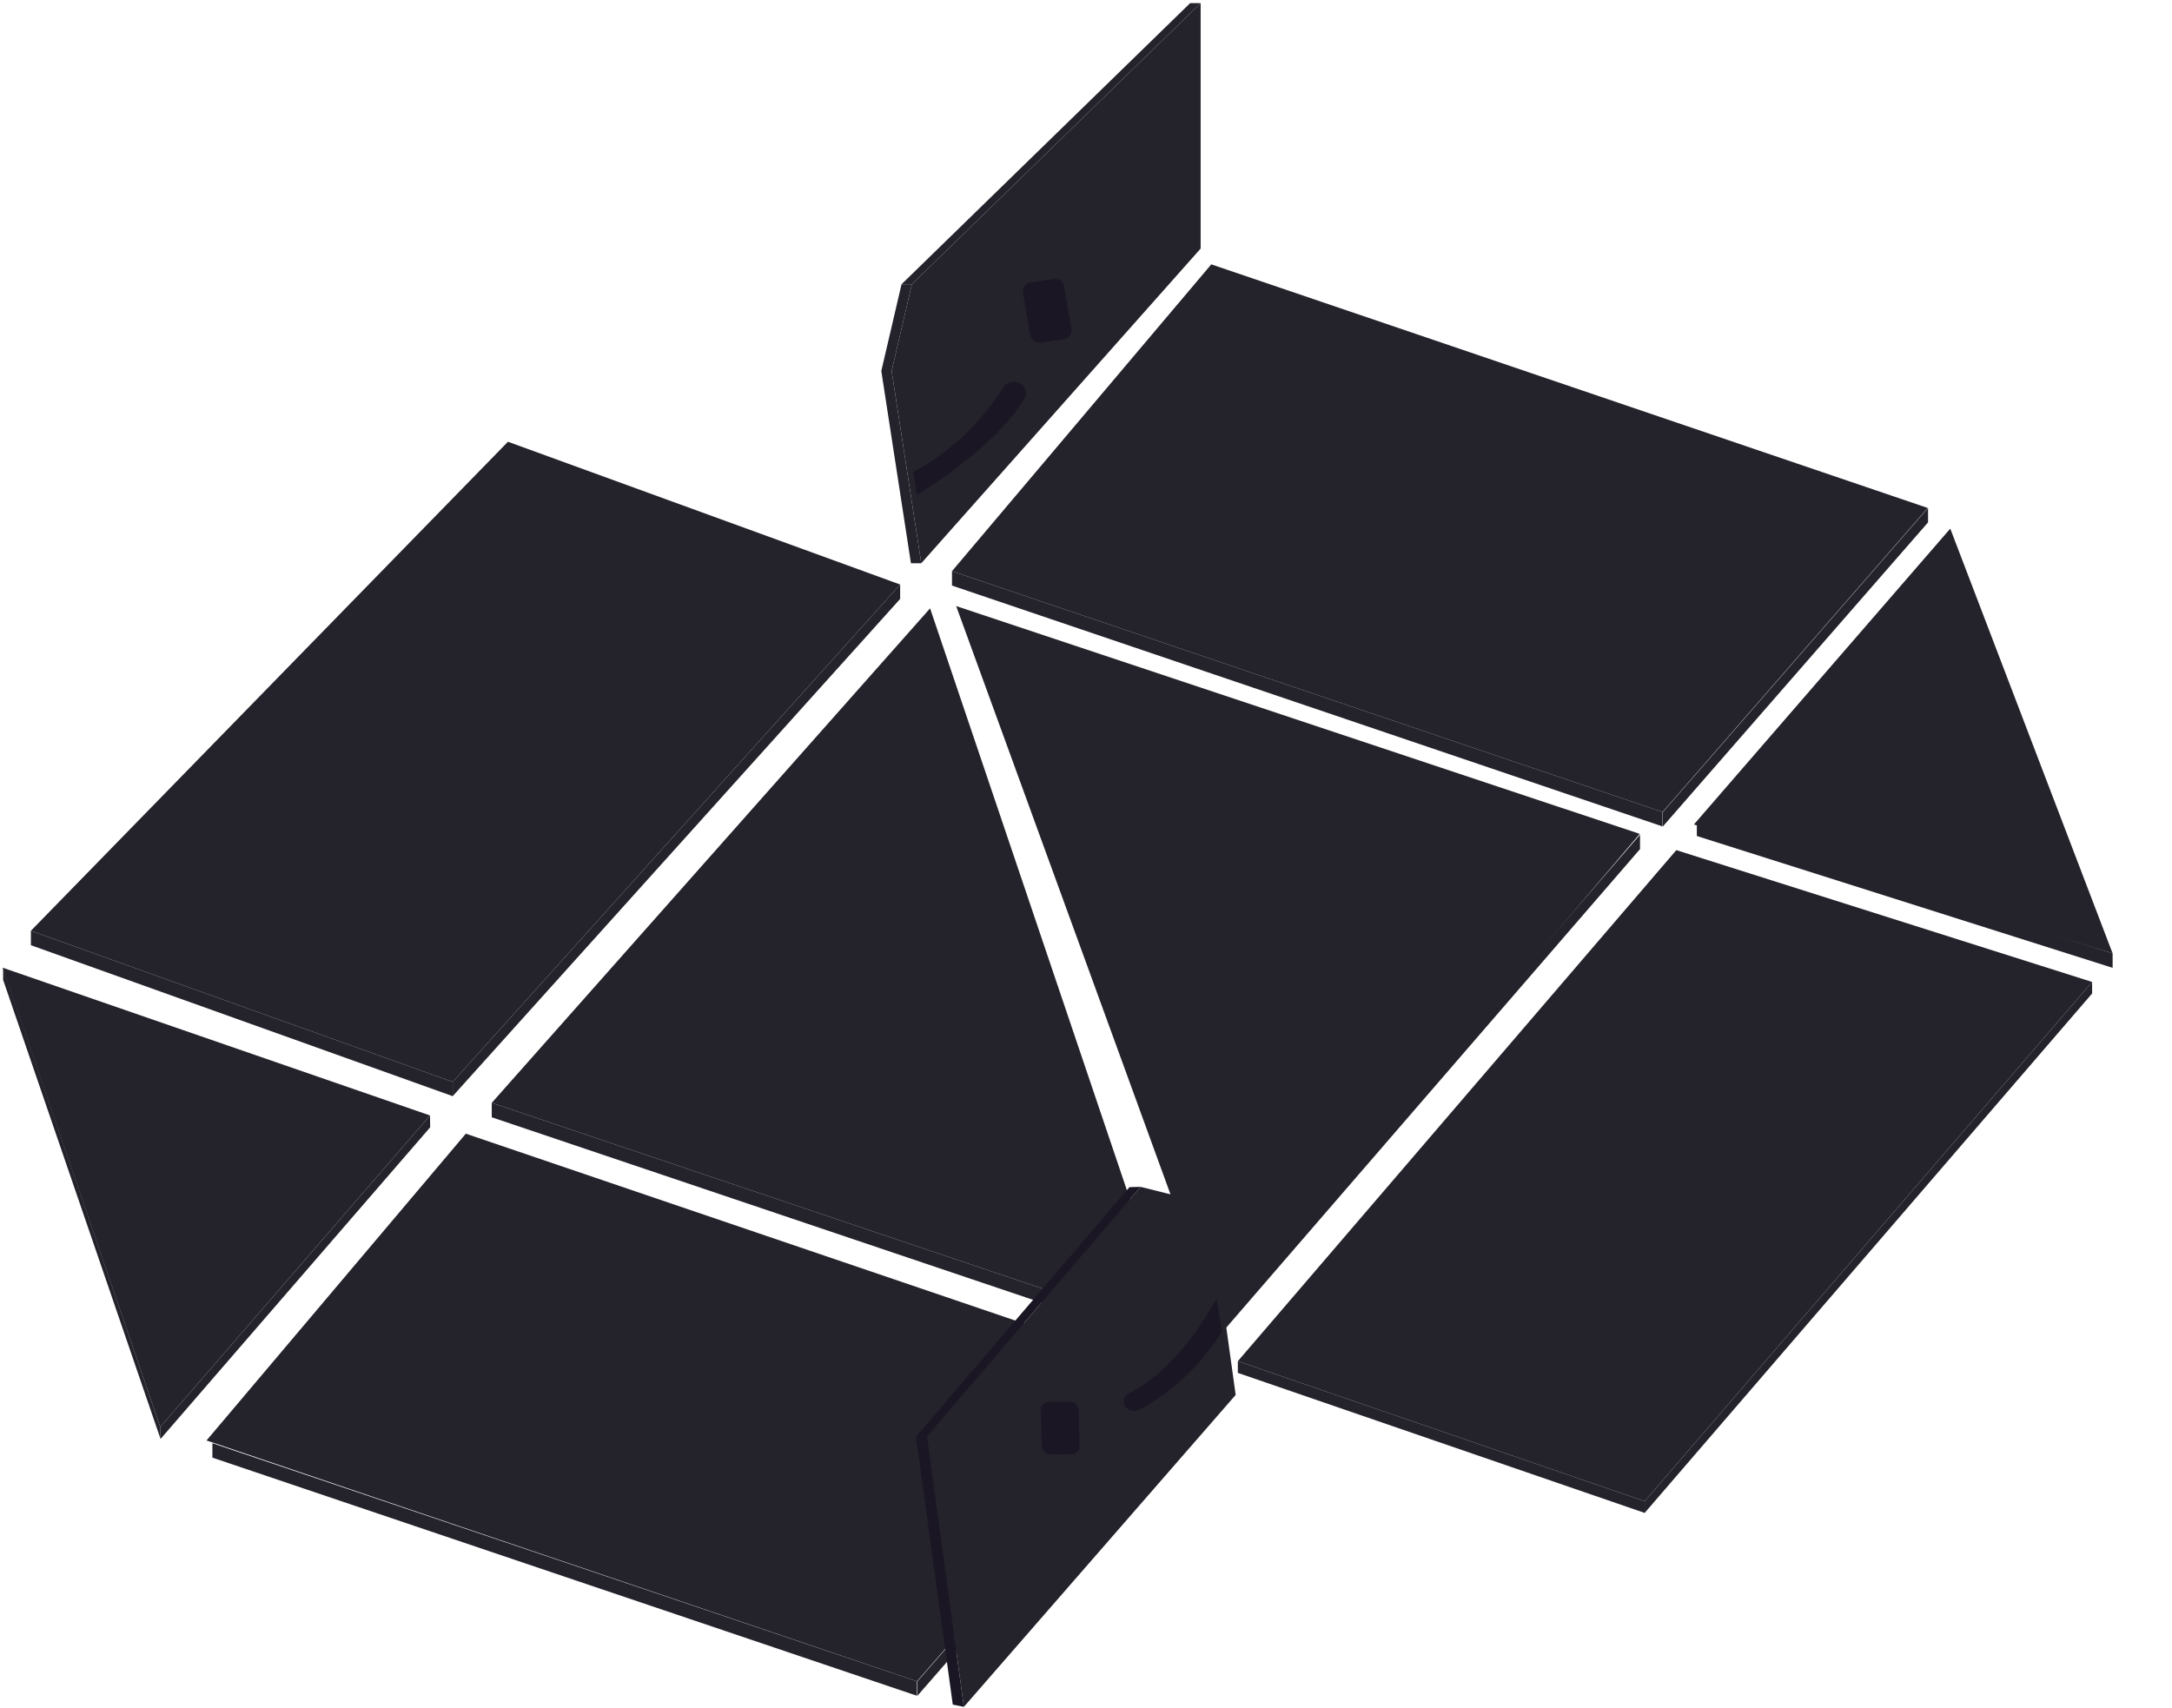 <svg width="670" height="527" viewBox="0 0 670 527" fill="none" xmlns="http://www.w3.org/2000/svg">
<g clip-path="url(#clip0_663_3096)">
<path d="M376.123 409.784L505.811 257.239L294.949 186.964L376.123 409.784Z" fill="#24222B"/>
<path d="M372.552 416.155L505.906 261.924V257.474L372.552 411.705V416.155Z" fill="#24222B"/>
<path d="M601.601 163.07L522.522 254.335L651.686 294.111L601.601 163.07Z" fill="#24222B"/>
<path d="M523.426 253.491V257.895L651.686 298.561V294.11L523.426 253.491Z" fill="#24222B"/>
<path d="M277.666 180.312L156.691 136.272L9.53 287.13L139.646 333.746L277.666 180.312Z" fill="#24222B"/>
<path d="M139.646 338.15L277.666 184.762V180.312L139.646 333.746V338.15Z" fill="#24222B"/>
<path d="M139.646 333.746L9.53 287.13V291.581L139.646 338.15V333.746Z" fill="#24222B"/>
<path d="M594.65 156.699L373.647 81.551L293.663 176.188L512.857 250.493L594.65 156.699Z" fill="#24222B"/>
<path d="M512.952 254.944L594.745 161.15V156.699L512.952 250.493V254.944Z" fill="#24222B"/>
<path d="M512.857 250.493L293.663 176.188V180.639L512.857 254.944V250.493Z" fill="#24222B"/>
<path d="M364.649 424.87L143.693 349.722L63.709 444.359L282.856 518.664L364.649 424.87Z" fill="#24222B"/>
<path d="M282.999 523.115L364.792 429.321V424.87L282.999 518.664V523.115Z" fill="#24222B"/>
<path d="M282.856 518.664L65.519 445.203V449.654L282.856 523.115V518.664Z" fill="#24222B"/>
<path d="M151.692 340.211L362.554 411.33L286.903 187.667L151.692 340.211Z" fill="#24222B"/>
<path d="M151.692 344.663L362.554 415.781V411.331L151.692 340.212V344.663Z" fill="#24222B"/>
<path d="M49.427 440.19L132.648 344.1L0.817 298.515L49.427 440.19Z" fill="#24222B"/>
<path d="M49.522 443.891L132.696 347.754L132.648 344.1L49.427 440.19L49.522 443.891Z" fill="#24222B"/>
<path d="M0.96 298.608V302.263L49.522 443.891L49.427 440.19L0.96 298.608Z" fill="#24222B"/>
<path d="M645.354 302.919L517.094 262.253L381.836 419.904L507.334 463.1L645.354 302.919Z" fill="#24222B"/>
<path d="M507.334 463.1V466.708L645.354 306.48V302.919L507.334 463.1Z" fill="#24222B"/>
<path d="M381.836 419.903V423.511L507.334 466.707V463.099L381.836 419.903Z" fill="#24222B"/>
<path d="M281.285 87.689H278.095L367.124 0.969H370.362L281.285 87.689Z" fill="#24222B"/>
<path d="M370.362 0.969V76.679L284.189 173.753L275.048 114.44L281.285 87.689L370.362 0.969Z" fill="#24222B"/>
<path d="M284.189 173.753H280.999L271.858 114.44H275.048L284.189 173.753Z" fill="#24222B"/>
<path d="M275.048 114.44H271.858L278.095 87.689H281.285L275.048 114.44Z" fill="#24222B"/>
<path d="M351.842 366.12L372.981 371.414L381.17 430.305L297.329 526.535L285.951 443.095L351.842 366.12Z" fill="#24222B"/>
<path d="M297.329 526.535L293.901 525.832L282.57 443.188L285.951 443.095L297.329 526.535Z" fill="#1A1623"/>
<path d="M285.951 443.095L282.57 443.189L348.414 366.214L351.842 366.12L285.951 443.095Z" fill="#1A1623"/>
<path d="M375.313 400.836C375.025 401.072 374.783 401.358 374.599 401.679C374.599 401.679 364.363 421.684 348.319 429.789C347.949 429.946 347.618 430.179 347.347 430.473C347.077 430.767 346.874 431.114 346.752 431.492C346.63 431.869 346.592 432.268 346.641 432.662C346.689 433.055 346.823 433.434 347.033 433.772C347.346 434.257 347.784 434.652 348.303 434.915C348.821 435.179 349.402 435.302 349.985 435.271C350.516 435.264 351.037 435.135 351.509 434.896C361.954 429.122 370.71 420.796 376.932 410.721L375.313 400.836Z" fill="#1A1623"/>
<path d="M330.466 448.623H324.086C323.407 448.649 322.744 448.415 322.238 447.969C321.731 447.523 321.421 446.901 321.372 446.234L321.086 434.943C321.08 434.611 321.142 434.281 321.269 433.974C321.397 433.667 321.587 433.388 321.827 433.156C322.068 432.923 322.355 432.742 322.669 432.622C322.984 432.502 323.32 432.447 323.657 432.46H330.037C330.703 432.434 331.354 432.664 331.851 433.101C332.349 433.538 332.654 434.148 332.703 434.803L332.989 446.047C333.002 446.38 332.946 446.713 332.825 447.026C332.704 447.338 332.52 447.623 332.284 447.863C332.049 448.104 331.766 448.295 331.454 448.426C331.141 448.556 330.805 448.624 330.466 448.623Z" fill="#1A1623"/>
<path d="M314.135 118.095C313.293 117.727 312.343 117.677 311.465 117.953C310.588 118.23 309.844 118.814 309.374 119.594C302.644 130.509 293.101 139.479 281.713 145.596L282.808 152.67C291.711 147.282 309.327 134.773 316.135 122.686C316.417 122.203 316.549 121.649 316.516 121.093C316.465 120.418 316.212 119.772 315.789 119.238C315.365 118.704 314.789 118.306 314.135 118.095Z" fill="#1A1623"/>
<path d="M321.134 105.679L328.133 104.649C328.499 104.609 328.854 104.496 329.175 104.317C329.496 104.138 329.776 103.896 329.999 103.607C330.222 103.317 330.382 102.986 330.471 102.634C330.559 102.281 330.573 101.915 330.513 101.556L328.228 88.298C328.078 87.583 327.651 86.953 327.038 86.543C326.425 86.132 325.674 85.971 324.943 86.096L317.944 87.127C317.58 87.167 317.229 87.278 316.909 87.454C316.589 87.63 316.308 87.866 316.083 88.149C315.857 88.433 315.69 88.757 315.593 89.105C315.496 89.452 315.47 89.815 315.516 90.172L317.801 103.431C317.951 104.158 318.383 104.799 319.005 105.219C319.627 105.639 320.39 105.804 321.134 105.679Z" fill="#1A1623"/>
</g>
<defs>
<clipPath id="clip0_663_3096">
<rect width="669" height="525.566" fill="white" transform="translate(0.817 0.969)"/>
</clipPath>
</defs>
</svg>
